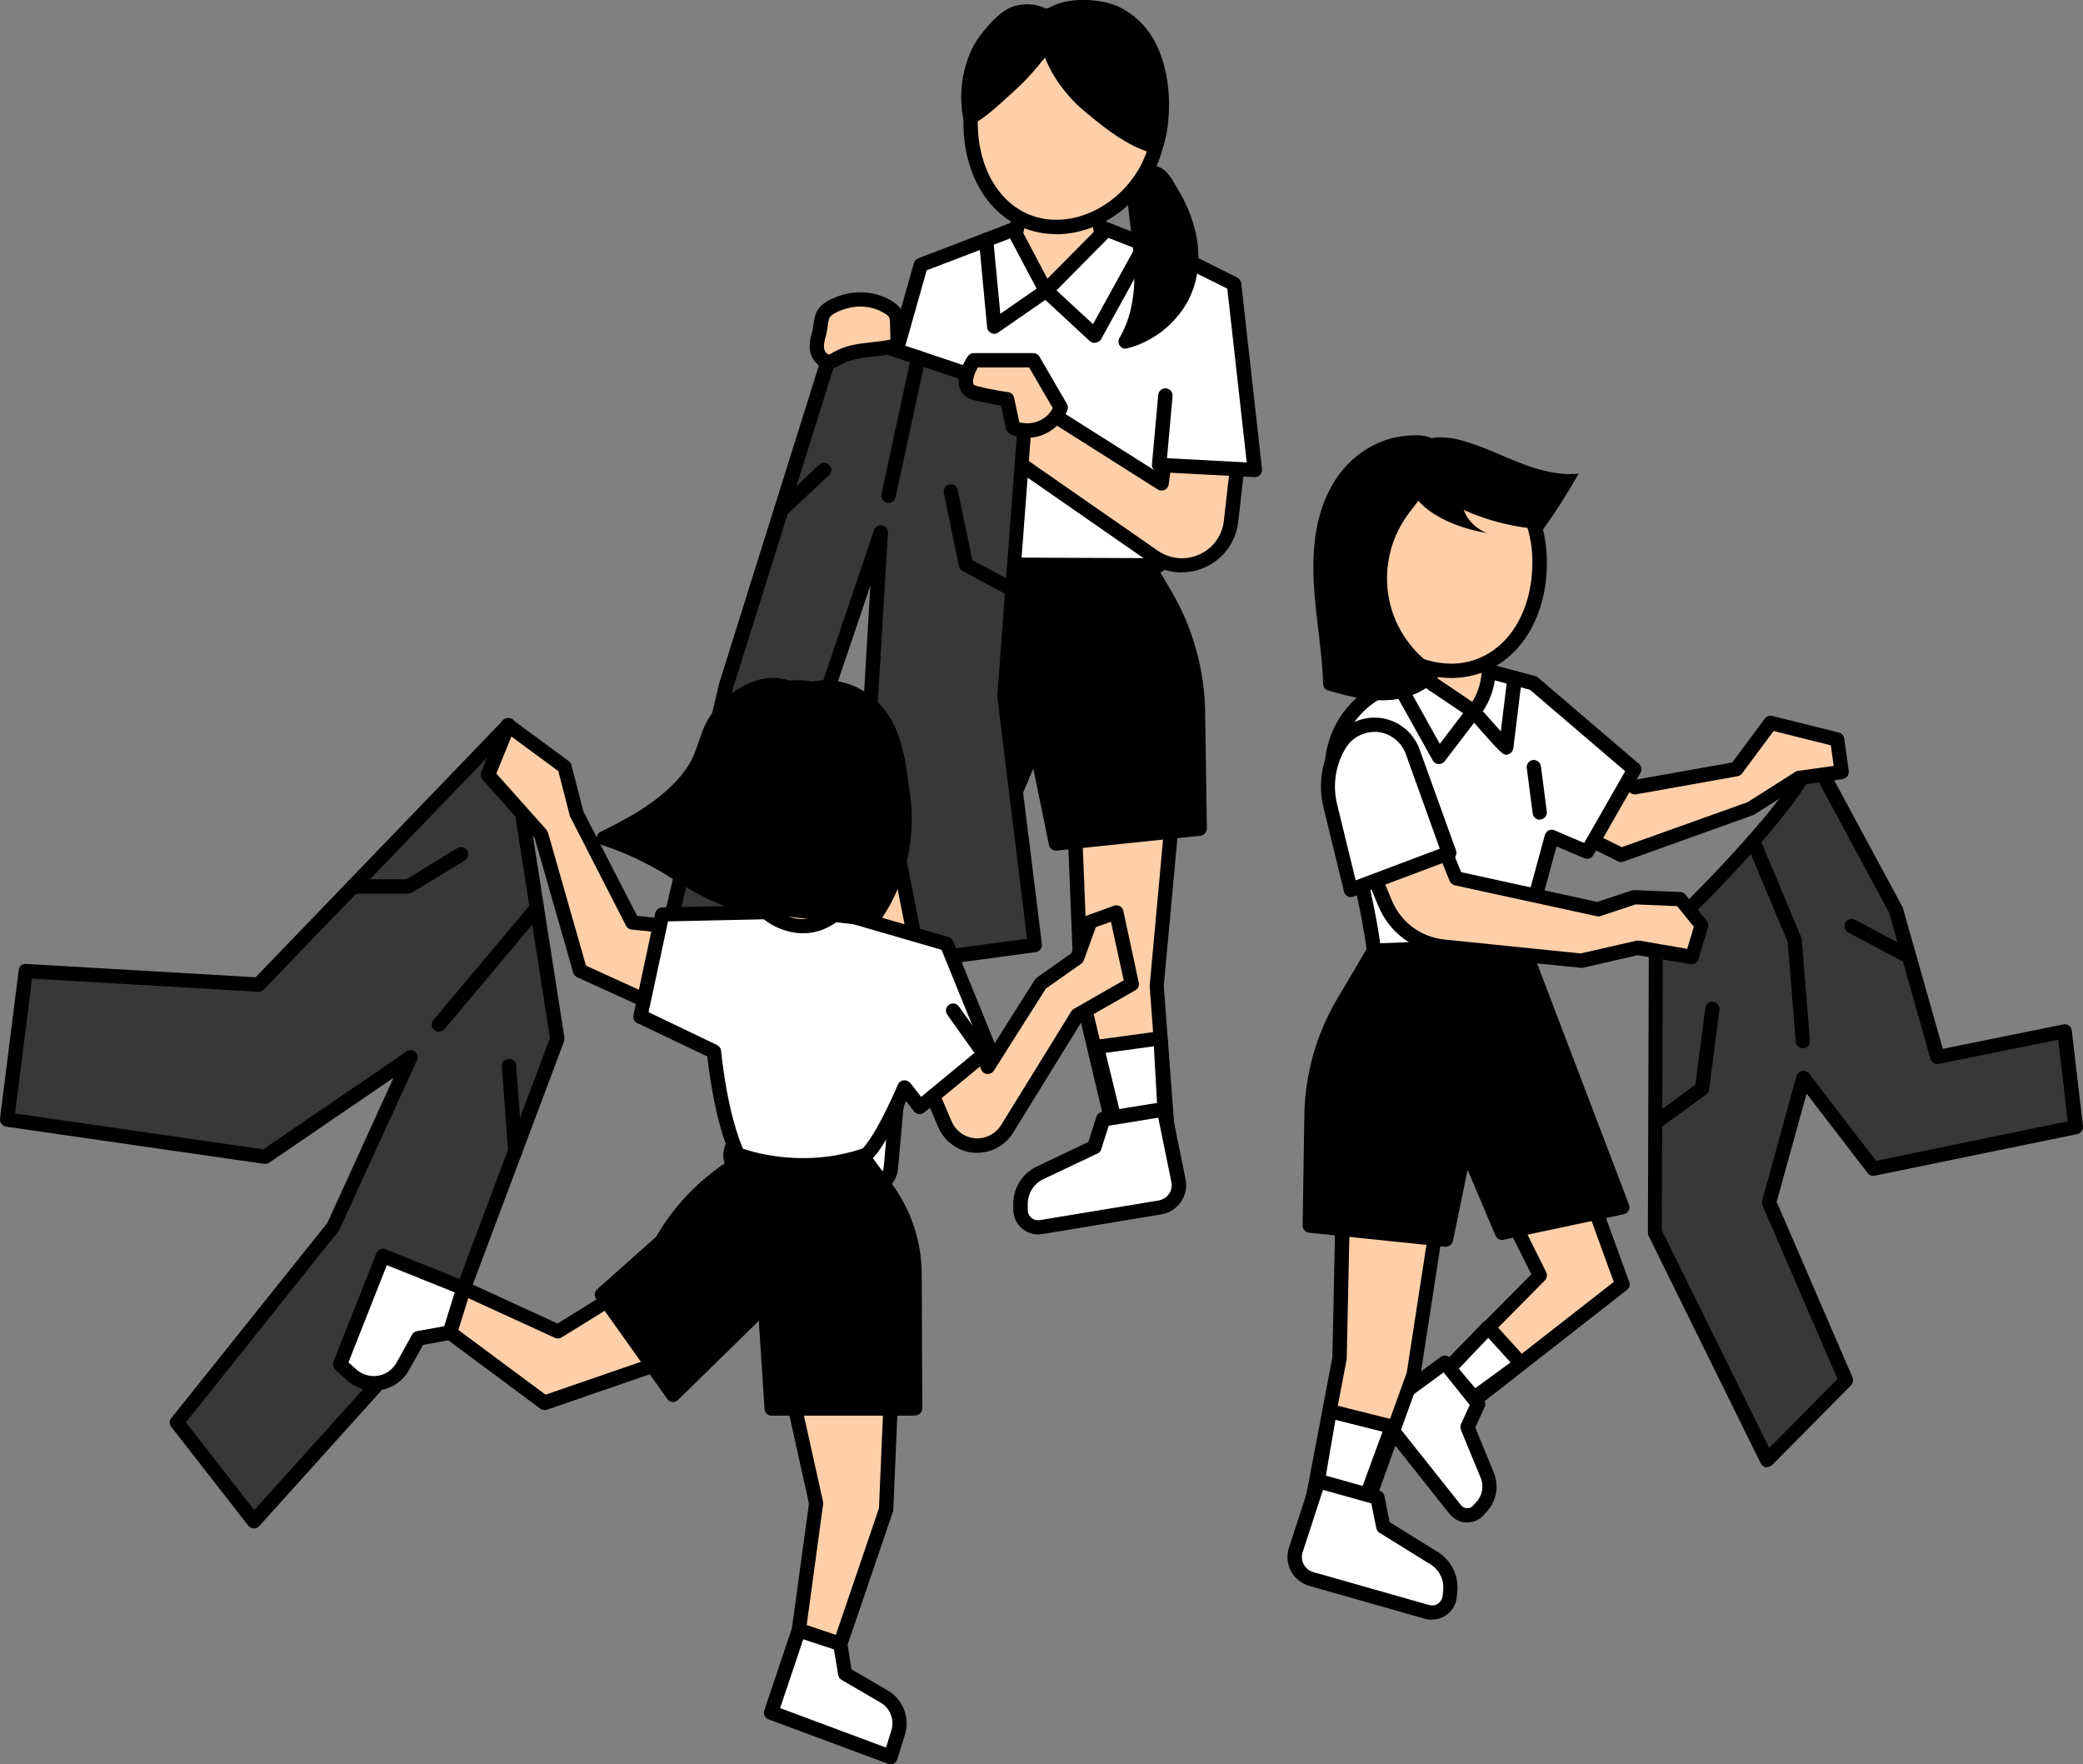 <?xml version="1.0" encoding="UTF-8"?>
<svg id="_圖層_2" data-name="圖層 2" xmlns="http://www.w3.org/2000/svg" viewBox="0 0 109.2 92.48">
  <rect x="0" y="0" width="109.2" height="92.48" fill="#808080" stroke="none"/>
  <defs>
    <style>
      .cls-1 {
        fill: #000;
      }

      .cls-1, .cls-2, .cls-3, .cls-4 {
        stroke-width: 0px;
      }

      .cls-2 {
        fill: #fecfa9;
      }

      .cls-3 {
        fill: #383838;
      }

      .cls-4 {
        fill: #fff;
      }
    </style>
  </defs>
  <g id="_圖層_5" data-name="圖層 5">
    <g>
      <g>
        <g>
          <polygon class="cls-2" points="56.34 43.27 56.69 52.06 58.53 59.81 61.22 59.44 60.64 51.65 61.53 42 56.34 43.27"/>
          <path class="cls-1" d="M58.53,60.18c-.17,0-.32-.12-.37-.29l-1.84-7.75-.36-8.87c0-.18.11-.34.29-.38l5.19-1.26c.12-.03.24,0,.33.08.09.08.14.2.13.32l-.89,9.65.58,7.73c.01.2-.13.37-.32.4l-2.69.36s-.03,0-.05,0ZM56.73,43.56l.34,8.49,1.75,7.34,2-.27-.55-7.44.84-9.19-4.38,1.07Z"/>
        </g>
        <g>
          <polygon class="cls-4" points="60.84 54.43 57.5 54.88 58.45 58.78 61.06 58.36 60.84 54.43"/>
          <path class="cls-1" d="M58.45,59.16c-.17,0-.32-.12-.36-.29l-.95-3.9c-.03-.1,0-.21.05-.3.06-.09.15-.15.26-.16l3.34-.45c.1-.01.21.02.29.08.08.07.13.16.13.27l.22,3.93c.01.19-.12.36-.31.39l-2.61.42s-.04,0-.06,0ZM57.96,55.19l.77,3.16,1.94-.31-.18-3.19-2.52.34Z"/>
        </g>
        <g>
          <path class="cls-4" d="M61.02,58.15l-3.18.51-.47,1.48-2.89,1.37c-.59.3-.96.9-.98,1.56v.33c-.02.58.49,1.02,1.06.93l6.23-1.03c.67-.11,1.11-.75.97-1.41l-.76-3.73Z"/>
          <path class="cls-1" d="M54.42,64.71c-.31,0-.61-.11-.85-.32-.29-.25-.46-.62-.45-1.01v-.33c.02-.8.48-1.52,1.19-1.88l2.75-1.31.42-1.32c.04-.13.16-.23.3-.26l3.18-.51c.21-.02.39.1.43.3l.76,3.73c.09.42,0,.85-.24,1.2s-.61.59-1.03.66l-6.23,1.03c-.07.01-.14.02-.21.02ZM58.13,58.99l-.4,1.26c-.03.1-.1.18-.2.22l-2.89,1.37c-.45.23-.75.71-.76,1.23v.33c-.01.16.06.32.18.43.12.11.28.15.45.13l6.23-1.03c.22-.04.41-.16.54-.34.13-.18.17-.41.13-.62l-.69-3.38-2.59.42ZM57.37,60.14h0,0Z"/>
        </g>
        <g>
          <polygon class="cls-2" points="46.83 41.8 44.65 50.32 44.19 58.27 46.87 58.69 48.55 51.06 52.16 42.07 46.83 41.8"/>
          <path class="cls-1" d="M46.87,59.07s-.04,0-.06,0l-2.68-.42c-.19-.03-.33-.2-.32-.39l.46-7.95,2.19-8.6c.04-.17.18-.3.38-.28l5.33.28c.12,0,.23.07.3.17.06.1.08.23.03.34l-3.62,8.99-1.66,7.57c-.04.17-.19.29-.37.29ZM44.58,57.95l1.99.31,1.6-7.29,3.44-8.56-4.5-.23-2.11,8.23-.43,7.54Z"/>
        </g>
        <g>
          <polygon class="cls-4" points="47.94 53.78 44.61 53.25 44.4 57.26 47.03 57.61 47.94 53.78"/>
          <path class="cls-1" d="M47.03,57.98s-.03,0-.05,0l-2.62-.35c-.19-.03-.34-.2-.33-.39l.21-4.01c0-.11.06-.21.14-.27.08-.07.19-.1.29-.08l3.33.53c.1.02.2.08.25.16.06.09.08.19.05.29l-.91,3.83c-.04.17-.19.29-.37.29ZM44.79,56.93l1.95.26.74-3.1-2.51-.4-.17,3.25Z"/>
        </g>
        <g>
          <path class="cls-4" d="M47.05,57.39l-3.19-.42-.88,1.28-3.16.49c-.65.12-1.18.59-1.38,1.21l-.1.31c-.18.55.19,1.13.76,1.2l6.27.8c.67.09,1.28-.4,1.34-1.07l.34-3.8Z"/>
          <path class="cls-1" d="M45.52,62.65c-.07,0-.13,0-.2-.01l-6.27-.8c-.38-.05-.72-.27-.93-.59-.21-.33-.26-.73-.14-1.09l.1-.31c.25-.76.88-1.32,1.67-1.47l3.01-.46.79-1.14c.08-.12.22-.18.36-.16l3.19.42c.2.03.34.21.32.41l-.34,3.8c-.04.43-.25.81-.58,1.08-.28.22-.62.34-.97.34ZM44.04,57.37l-.75,1.09c-.06.09-.15.14-.25.16l-3.16.49c-.5.09-.92.46-1.08.96l-.1.31c-.05.16-.03.32.06.46.09.14.23.23.39.25l6.27.8c.22.03.44-.03.61-.17.17-.14.28-.34.3-.56l.31-3.44-2.6-.34Z"/>
        </g>
        <g>
          <path class="cls-1" d="M59.34,28.23l1.71,2.89c1.12,1.89,1.72,4.03,1.75,6.23l.09,6.08-7.53.78-1.06-5.18-2.04,4.81-6.65-1.41,5.53-14.51,8.2.32Z"/>
          <path class="cls-1" d="M55.36,44.59c-.18,0-.33-.12-.37-.3l-.82-4-1.57,3.7c-.07.17-.24.25-.42.22l-6.65-1.41c-.11-.02-.2-.09-.25-.19-.05-.1-.06-.21-.02-.31l5.53-14.51c.06-.15.2-.24.37-.24l8.2.32c.13,0,.24.07.31.18l1.71,2.89c1.15,1.94,1.77,4.16,1.8,6.41l.09,6.08c0,.19-.14.36-.34.38l-7.53.78s-.03,0-.04,0ZM54.3,38.66s.02,0,.04,0c.16.02.3.14.33.3l.99,4.85,6.85-.71-.08-5.74c-.03-2.12-.62-4.21-1.7-6.04l-1.61-2.72-7.72-.3-5.28,13.85,5.92,1.26,1.92-4.52c.06-.14.2-.23.35-.23Z"/>
        </g>
        <g>
          <path class="cls-2" d="M53,13.41l.55-2.54,3.96-.09.29,2.04s-.47,2.66-1.98,2.7-2.8-.78-2.82-2.1Z"/>
          <path class="cls-1" d="M55.7,15.88c-.94,0-1.79-.31-2.36-.85-.46-.44-.71-1-.71-1.62,0-.03,0-.06,0-.08l.55-2.54c.04-.17.18-.29.36-.3l3.96-.09c.16-.02.35.13.38.32l.29,2.04s0,.08,0,.12c-.02.12-.55,2.96-2.34,3.01-.04,0-.09,0-.13,0ZM53.38,13.44c.02.41.18.76.48,1.05.45.43,1.16.66,1.95.64.96-.03,1.48-1.64,1.62-2.33l-.24-1.65-3.33.08-.48,2.21Z"/>
        </g>
        <g>
          <polygon class="cls-4" points="49.49 20.73 50.64 29.6 60.76 29.64 63.94 19.2 62.47 13.78 58.01 12.04 54.83 15.25 53.13 12.04 48.27 13.9 45.53 23.58 50.64 25.26 49.49 20.73"/>
          <path class="cls-1" d="M60.76,30.01h0l-10.12-.04c-.19,0-.35-.14-.37-.33l-.56-4.3-4.3-1.41c-.19-.06-.3-.26-.24-.46l2.74-9.68c.03-.11.12-.21.23-.25l4.85-1.86c.18-.07.38,0,.46.17l1.46,2.76,2.82-2.85c.11-.11.27-.14.4-.09l4.46,1.75c.11.04.19.14.23.25l1.47,5.42c.02.07.02.14,0,.21l-3.18,10.44c-.05.16-.19.27-.36.27ZM50.97,29.22l9.51.04,3.07-10.07-1.39-5.13-4.05-1.59-3.01,3.04c-.08.09-.2.13-.32.11-.12-.02-.22-.09-.28-.2l-1.55-2.92-4.37,1.67-2.59,9.16,3.61,1.19-.49-3.74c-.03-.2.11-.38.3-.42.19-.04.38.08.43.28l1.16,4.53c.03.13,0,.27-.11.37-.1.09-.24.12-.37.08h-.03s.47,3.61.47,3.61Z"/>
        </g>
        <g>
          <path class="cls-2" d="M61.37,21.73l-.47,3.62-6.4-4.05-4.06.91,10.04,6.97c.83.58,1.93.62,2.8.1h0c.69-.41,1.15-1.13,1.25-1.93l.63-5.48-3.79-.13Z"/>
          <path class="cls-1" d="M61.96,30.01c-.59,0-1.19-.18-1.69-.53l-10.04-6.97c-.12-.08-.18-.23-.15-.38.03-.15.14-.26.29-.29l4.06-.91c.1-.02.2,0,.28.05l5.9,3.73.4-3.04c.02-.19.19-.35.38-.33l3.79.13c.1,0,.2.05.27.13.07.08.1.18.09.29l-.63,5.48c-.1.91-.64,1.74-1.43,2.21-.47.28-.99.42-1.52.42ZM51.36,22.38l9.34,6.49c.71.49,1.65.53,2.4.08.59-.35.99-.97,1.06-1.65l.58-5.08-3.04-.11-.43,3.28c-.02.13-.1.24-.21.29-.12.05-.25.05-.36-.02l-6.26-3.96-3.08.69Z"/>
        </g>
        <g>
          <polyline class="cls-4" points="61.09 20.73 60.76 24.37 65.77 24.64 64.68 14.89 62.47 13.78 61.06 13.23"/>
          <path class="cls-1" d="M65.77,25.01s-.01,0-.02,0l-5.01-.26c-.1,0-.2-.05-.26-.13-.07-.08-.1-.18-.09-.28l.33-3.64c.02-.21.21-.37.41-.34.21.02.36.2.34.41l-.29,3.25,4.18.22-1.02-9.11-2.03-1.01-1.38-.54c-.19-.08-.29-.29-.21-.49.08-.19.29-.29.49-.21l1.41.55,2.24,1.12c.11.06.19.17.21.29l1.09,9.75c.01.11-.02.22-.1.3-.07.08-.17.12-.27.12Z"/>
        </g>
        <g>
          <polygon class="cls-3" points="54.25 49.54 48.18 50.35 45.61 37.3 46.17 27.91 43.11 36.95 41.15 50.91 34.85 49.54 38.07 35.92 43.91 17.33 53.84 20.65 52.64 36.46 54.25 49.54"/>
          <path class="cls-1" d="M41.15,51.28s-.05,0-.08,0l-6.3-1.37c-.1-.02-.18-.08-.24-.17-.05-.09-.07-.19-.05-.29l3.22-13.62,5.84-18.62c.03-.1.1-.18.19-.22.09-.05.19-.05.29-.02l9.93,3.33c.16.05.27.21.25.38l-1.19,15.8,1.61,13.01c.03.2-.12.39-.32.42l-6.07.82c-.19.02-.38-.11-.42-.3l-2.57-13.05s0-.06,0-.09l.39-6.6-2.16,6.39-1.94,13.89c-.01.1-.07.2-.16.26-.06.04-.14.07-.21.07ZM35.31,49.25l5.53,1.2,1.9-13.55,3.08-9.11c.06-.18.24-.29.43-.25.18.04.31.2.3.39l-.56,9.34,2.49,12.66,5.36-.72-1.56-12.71,1.17-15.58-9.29-3.11-5.72,18.23-3.12,13.22Z"/>
        </g>
        <path class="cls-1" d="M53,31.24c-.06,0-.12-.01-.18-.04l-2.36-1.27c-.1-.05-.17-.15-.19-.25l-.79-3.85c-.04-.2.09-.4.29-.44.21-.04.4.09.44.29l.76,3.68,2.21,1.19c.18.1.25.33.15.51-.07.13-.2.2-.33.2Z"/>
        <path class="cls-1" d="M40.95,27.12c-.1,0-.2-.04-.27-.12-.14-.15-.13-.39.02-.53l2.25-2.11c.15-.14.39-.13.53.02.14.15.13.39-.02.53l-2.25,2.11c-.07.07-.17.1-.26.1Z"/>
        <path class="cls-1" d="M46.58,26.36s-.05,0-.08,0c-.2-.04-.33-.24-.29-.45l1.56-7.24c.04-.2.25-.33.45-.29.2.04.33.24.29.45l-1.56,7.24c-.04.18-.19.3-.37.3Z"/>
        <g>
          <path class="cls-2" d="M55.61,21.36l-1.44-2.48h-3.12s-.99,1.46.08,1.72,1.66.32,1.66.32l.33,1.51.08.03c.97.36,2.04-.13,2.41-1.1h0Z"/>
          <path class="cls-1" d="M53.85,22.95c-.26,0-.52-.05-.78-.14-.12-.04-.29-.18-.32-.3l-.27-1.25c-.28-.04-.77-.13-1.44-.29-.45-.11-.64-.38-.71-.59-.26-.67.3-1.54.41-1.71.07-.1.19-.16.31-.16h3.12c.13,0,.26.07.32.18l1.44,2.48c.06.1.07.21.03.32-.34.9-1.2,1.46-2.11,1.46ZM53.44,22.14c.74.18,1.44-.14,1.75-.75l-1.24-2.13h-2.69c-.16.29-.3.68-.23.86,0,.02.03.08.19.12,1.02.25,1.6.31,1.61.31.16.02.3.13.33.29l.28,1.3Z"/>
        </g>
        <path class="cls-1" d="M57.38,17.98c-.09,0-.18-.04-.25-.1l-2.33-2.16-2.47,1.71c-.11.08-.25.09-.37.03s-.2-.17-.21-.3l-.43-4.55c-.02-.21.13-.39.34-.41.2-.02.39.13.41.34l.37,3.91,2.19-1.52c.14-.1.34-.09.47.03l2.2,2.03,2.41-4.37c.1-.18.33-.25.51-.15.18.1.25.33.15.51l-2.64,4.79c-.06.1-.15.17-.27.19-.02,0-.04,0-.06,0Z"/>
        <g>
          <path class="cls-1" d="M62.34,12.36c.24,1.12.15,2.27-.43,3.32-.61,1.09-1.68,1.91-2.89,2.22.63-1.06.84-2.32.83-3.55s-.21-2.45-.34-3.67c-.04-.38-.07-.79.1-1.13s.62-.6,1-.46c.36.13.59.62.78.93.44.72.79,1.52.96,2.34Z"/>
          <path class="cls-1" d="M59.01,18.28c-.12,0-.23-.05-.3-.15-.09-.12-.1-.29-.02-.42.52-.87.79-2,.78-3.35,0-.86-.11-1.75-.22-2.6-.04-.35-.08-.69-.12-1.04-.05-.44-.07-.9.13-1.33.23-.48.88-.86,1.46-.65.43.15.69.6.88.93l.09.15c.49.79.84,1.64,1.01,2.46h0c.27,1.3.11,2.54-.47,3.58-.66,1.17-1.83,2.07-3.13,2.4-.03,0-.06.01-.09.01ZM60.39,9.43c-.17,0-.37.14-.44.29-.12.25-.1.58-.06.93.04.34.08.68.12,1.02.11.88.22,1.78.22,2.69,0,1.09-.15,2.05-.47,2.87.76-.38,1.41-.99,1.83-1.73.5-.9.63-1.93.39-3.06h0c-.16-.73-.47-1.5-.91-2.22l-.1-.17c-.13-.22-.32-.54-.49-.61-.03,0-.06-.01-.09-.01Z"/>
        </g>
        <g>
          <path class="cls-2" d="M50.88,6.16c-.09,3.09,1.62,5.65,4.35,5.74s5.43-2.35,5.53-5.44-2.04-5.67-4.77-5.75-5.01,2.36-5.11,5.45Z"/>
          <path class="cls-1" d="M55.36,12.27s-.1,0-.14,0c-2.84-.08-4.82-2.66-4.71-6.12.05-1.59.64-3.07,1.67-4.16,1.04-1.11,2.4-1.7,3.83-1.65,2.93.09,5.23,2.84,5.13,6.14-.05,1.57-.72,3.05-1.89,4.17-1.09,1.04-2.5,1.63-3.88,1.63ZM55.85,1.08c-1.17,0-2.28.5-3.13,1.42-.9.96-1.42,2.27-1.46,3.67-.09,3.03,1.59,5.28,3.99,5.35,1.21.04,2.49-.48,3.48-1.43,1.03-.98,1.62-2.28,1.66-3.65.09-2.88-1.89-5.29-4.41-5.36-.04,0-.08,0-.12,0ZM50.88,6.16h0,0Z"/>
        </g>
        <g>
          <path class="cls-1" d="M53.04,4.39c.7-.64,1.29-1.39,1.87-2.15.36,1.34,1.21,2.51,2.29,3.39s2.05,1.67,3.38,2.07c.4-.7,1.04-5.5-2.07-6.99-.93-.45-2.82-.51-3.59.24-.49-.38-1.17-.43-1.74-.22-.58.21-1.48,1.27-1.77,1.81-.98,1.84-.52,3.61-.52,3.61.57-.26,1.7-1.35,2.16-1.77Z"/>
          <path class="cls-1" d="M60.57,8.07s-.07,0-.11-.02c-1.41-.42-2.43-1.25-3.5-2.13-.99-.81-1.75-1.82-2.18-2.9-.48.6-.95,1.15-1.49,1.64l-.23.21c-.75.69-1.53,1.39-2.03,1.62-.1.05-.22.05-.32,0-.1-.05-.17-.14-.2-.25-.02-.08-.48-1.94.55-3.88.29-.54,1.24-1.72,1.97-1.99.63-.23,1.31-.19,1.85.11,1.01-.69,2.87-.56,3.78-.12,1.11.54,1.89,1.49,2.3,2.84.61,1.96.23,4.17-.07,4.68-.07.12-.19.19-.32.19ZM54.91,1.87s.05,0,.07,0c.14.03.25.13.29.27.32,1.18,1.08,2.32,2.16,3.2.93.76,1.81,1.48,2.91,1.88.18-.67.37-2.28-.1-3.8-.35-1.14-.99-1.94-1.91-2.38-.87-.42-2.57-.41-3.17.18-.13.13-.34.14-.49.03-.36-.28-.89-.34-1.38-.16-.46.17-1.3,1.14-1.57,1.64-.58,1.1-.61,2.18-.56,2.81.46-.35,1.03-.88,1.39-1.21l.23-.21h0c.66-.6,1.22-1.3,1.83-2.1.07-.09.18-.15.3-.15Z"/>
        </g>
        <g>
          <path class="cls-2" d="M46.62,16.14c.13.08.25.18.32.31.09.16.1.35.1.54,0,.32.02.63.02.95,0,.05,0,.11-.03.14-.03.03-.07.05-.12.06-.99.26-2.09.13-2.98.62-.13.07-.26.16-.41.18-.3.04-.58-.21-.67-.51s-.02-.61.07-.9c.1-.34.08-.84.27-1.12.21-.31.74-.51,1.08-.6.78-.22,1.65-.12,2.33.33Z"/>
          <path class="cls-1" d="M43.46,19.33c-.46,0-.84-.38-.96-.79-.11-.39-.03-.78.07-1.11.03-.11.05-.24.07-.37.04-.28.08-.61.26-.86.27-.39.85-.62,1.29-.75.9-.26,1.89-.12,2.64.38.14.09.32.23.44.44.14.25.14.51.15.71l.02.95c0,.08,0,.25-.12.39-.11.13-.26.17-.31.18-.4.1-.81.15-1.21.19-.61.07-1.19.13-1.67.4-.19.11-.35.2-.54.23-.04,0-.08,0-.12,0ZM45.1,16.07c-.24,0-.47.03-.71.1-.43.12-.77.3-.88.45-.07.11-.11.34-.13.54-.02.17-.05.33-.09.48-.07.23-.13.49-.07.69.04.13.14.25.25.24.05,0,.13-.05.21-.1.69-.39,1.37-.46,2.03-.53.34-.04.66-.07.97-.14l-.02-.81c0-.13,0-.28-.05-.36-.04-.07-.13-.14-.2-.18h0c-.38-.25-.84-.38-1.31-.38Z"/>
        </g>
      </g>
      <g>
        <g>
          <polygon class="cls-3" points="13.31 79.75 9.27 74.57 17.45 64.34 21.53 55.43 13.89 60.64 .37 58.69 1.35 50.91 13.55 51.61 26.65 38.01 29.22 54.46 24.31 67.54 13.31 79.75"/>
          <path class="cls-1" d="M13.31,80.12h-.01c-.11,0-.21-.06-.28-.14l-4.04-5.18c-.11-.14-.11-.33,0-.46l8.18-10.23,3.47-7.61-6.52,4.45c-.08.05-.17.08-.27.06l-13.52-1.95c-.2-.03-.34-.21-.32-.42l.98-7.78c.02-.2.18-.36.39-.33l12.03.7,12.98-13.48c.1-.1.25-.14.38-.1.14.04.24.16.26.3l2.57,16.45c.01.06,0,.13-.02.19l-4.91,13.08s-.04.08-.07.12l-11,12.21c-.07.08-.17.12-.28.12ZM9.75,74.57l3.58,4.59,10.65-11.82,4.85-12.92-2.43-15.6-12.58,13.06c-.08.08-.19.13-.29.11l-11.85-.69-.89,7.07,13.01,1.88,7.51-5.13c.14-.1.33-.09.45.02.13.11.17.29.1.44l-4.08,8.91-8.04,10.08Z"/>
        </g>
        <path class="cls-1" d="M21.42,46.85h-2.92c-.21,0-.38-.17-.38-.38s.17-.38.38-.38h2.81l2.66-1.63c.18-.11.41-.05.52.12.11.18.05.41-.12.52l-2.75,1.68c-.06.04-.13.05-.2.05Z"/>
        <path class="cls-1" d="M27.01,60.72c-.2,0-.36-.15-.37-.35l-.33-4.46c-.02-.21.14-.39.35-.4.21-.02.39.14.4.35l.33,4.46c.02.21-.14.39-.35.4,0,0-.02,0-.03,0Z"/>
        <path class="cls-1" d="M23.01,54.09c-.09,0-.17-.03-.24-.09-.16-.13-.18-.37-.05-.53l5.14-6.12c.13-.16.37-.18.53-.05.16.13.18.37.05.53l-5.14,6.12c-.07.09-.18.13-.29.13Z"/>
        <g>
          <g>
            <g>
              <rect class="cls-2" x="40.18" y="45.93" width="3.73" height="4.38"/>
              <path class="cls-1" d="M43.91,50.68h-3.73c-.21,0-.38-.17-.38-.38v-4.38c0-.21.17-.38.38-.38h3.73c.21,0,.38.17.38.38v4.38c0,.21-.17.38-.38.38ZM40.56,49.93h2.98v-3.63h-2.98v3.63Z"/>
            </g>
            <g>
              <path class="cls-2" d="M46.94,41.66c.1,3.2-1.68,5.85-4.5,5.93-2.82.08-5.62-2.43-5.72-5.63-.1-3.2,2.11-5.86,4.94-5.95s5.19,2.44,5.28,5.64Z"/>
              <path class="cls-1" d="M42.29,47.98c-3.09,0-5.85-2.76-5.95-5.99-.05-1.64.47-3.2,1.46-4.39,1-1.21,2.37-1.9,3.84-1.94,3.03-.07,5.57,2.6,5.67,6h0c.11,3.58-1.94,6.23-4.87,6.32-.05,0-.1,0-.15,0ZM41.79,36.4s-.08,0-.13,0c-1.26.04-2.42.63-3.29,1.67-.87,1.05-1.33,2.43-1.29,3.89.09,2.89,2.6,5.39,5.33,5.26,2.49-.08,4.23-2.41,4.14-5.55h0c-.09-2.94-2.22-5.28-4.77-5.28Z"/>
            </g>
            <g>
              <path class="cls-4" d="M23.59,69.86l-1.65.3-.81,1.46c-.55.98-1.87,1.2-2.7.44l-.59-.53,2.25-5.68,4.23,1.7-.72,2.32Z"/>
              <path class="cls-1" d="M19.59,72.89c-.52,0-1.03-.19-1.42-.55l-.59-.54c-.12-.1-.15-.27-.1-.42l2.25-5.68c.04-.09.11-.17.2-.21.09-.04.2-.04.29,0l4.23,1.7c.18.07.28.27.22.46l-.72,2.32c-.04.13-.15.23-.29.26l-1.48.27-.73,1.31c-.32.57-.87.96-1.51,1.06-.12.02-.23.03-.35.03ZM18.27,71.42l.4.36c.31.28.73.4,1.14.34.42-.07.77-.32.98-.69l.81-1.46c.05-.1.15-.17.26-.19l1.43-.26.55-1.77-3.56-1.43-2.01,5.09ZM23.59,69.86h0,0Z"/>
            </g>
            <g>
              <polygon class="cls-2" points="32.18 67.99 29.24 69.8 24.31 67.54 23.59 69.86 28.54 73.54 34.85 71.36 32.18 67.99"/>
              <path class="cls-1" d="M28.54,73.91c-.08,0-.16-.03-.22-.07l-4.95-3.68c-.13-.09-.18-.26-.13-.41l.72-2.32c.03-.1.11-.19.21-.23.1-.04.21-.04.31,0l4.75,2.18,2.76-1.71c.16-.1.37-.06.49.09l2.68,3.37c.08.1.1.22.07.34-.03.12-.12.21-.24.25l-6.32,2.18s-.08.02-.12.02ZM24.02,69.71l4.58,3.4,5.63-1.94-2.14-2.7-2.65,1.64c-.11.07-.24.07-.35.02l-4.54-2.08-.52,1.66Z"/>
            </g>
            <g>
              <path class="cls-4" d="M44.06,86.17l.25,1.57,2.04,1.19c.66.38.96,1.17.74,1.9l-.4,1.28-6.27-2.33,1.45-4.32,2.18.72Z"/>
              <path class="cls-1" d="M46.69,92.48s-.09,0-.13-.02l-6.27-2.33c-.19-.07-.29-.28-.22-.47l1.45-4.32c.07-.2.28-.31.47-.24l2.18.72c.13.04.23.16.25.3l.22,1.39,1.89,1.1c.81.47,1.19,1.43.91,2.33l-.4,1.28c-.03.1-.1.18-.19.23-.05.03-.11.04-.17.04ZM40.9,89.54l5.55,2.07.28-.9c.17-.56-.06-1.17-.57-1.46l-2.04-1.19c-.1-.06-.16-.15-.18-.26l-.22-1.34-1.61-.53-1.22,3.63Z"/>
            </g>
            <g>
              <polygon class="cls-2" points="46.69 73.52 46.45 79.12 44.06 86.17 41.88 85.44 42.79 78.81 41.57 73.33 46.69 73.52"/>
              <path class="cls-1" d="M44.06,86.54s-.08,0-.12-.02l-2.18-.72c-.17-.06-.28-.23-.25-.41l.9-6.57-1.2-5.41c-.03-.11,0-.23.08-.32.07-.09.19-.14.3-.13l5.12.18c.1,0,.19.05.26.12s.1.17.1.27l-.24,5.61s0,.07-.02.11l-2.4,7.04c-.05.16-.2.25-.35.25ZM42.29,85.19l1.53.51,2.26-6.64.22-5.18-4.26-.15,1.11,5s.01.09,0,.13l-.86,6.33Z"/>
            </g>
            <g>
              <path class="cls-1" d="M45.22,60.64c-3.1.94-5.94,0-5.94,0h0c-1.95,1.03-3.54,2.57-4.59,4.43l-3.14,2.79,3.73,5.26,4.82-4.71.35,5.44h7.52l-.03-7.07c0-1.63-.55-3.23-1.54-4.56l-1.17-1.57Z"/>
              <path class="cls-1" d="M47.97,74.21h-7.52c-.2,0-.36-.15-.37-.35l-.3-4.62-4.23,4.14c-.08.08-.18.12-.3.11-.11,0-.21-.07-.27-.16l-3.73-5.25c-.11-.16-.09-.37.06-.5l3.09-2.75c1.09-1.9,2.72-3.46,4.71-4.52.09-.05.2-.06.29-.03.03,0,2.78.89,5.72,0,.15-.05.31,0,.41.13l1.17,1.57c1.05,1.41,1.61,3.06,1.62,4.78l.03,7.06c0,.1-.04.2-.11.27s-.17.11-.27.11ZM40.8,73.46h6.79l-.03-6.69c0-1.56-.51-3.06-1.47-4.34l-1.02-1.37c-2.69.74-5.12.15-5.76-.03-1.83,1-3.31,2.45-4.31,4.21-.02.04-.05.07-.08.1l-2.89,2.56,3.28,4.62,4.5-4.41c.11-.1.26-.13.4-.08.14.05.23.18.24.33l.33,5.09Z"/>
            </g>
            <g>
              <polyline class="cls-2" points="38.35 48.87 33.17 48.34 30.23 42.61 29.61 40.19 26.65 38.01 25.6 40.61 28.39 43.74 30.43 50.88 39.32 54.93"/>
              <path class="cls-1" d="M39.32,55.31c-.05,0-.1-.01-.16-.03l-8.9-4.05c-.1-.05-.17-.13-.21-.24l-2.02-7.06-2.73-3.06c-.1-.11-.12-.26-.07-.39l1.05-2.6c.04-.11.13-.19.25-.22.11-.03.23,0,.33.06l2.96,2.18c.07.05.12.12.14.21l.62,2.42,2.82,5.48,4.98.51c.21.02.36.21.33.41-.02.21-.21.34-.41.33l-5.18-.53c-.13-.01-.24-.09-.3-.2l-2.94-5.74-.61-2.37-2.46-1.81-.79,1.94,2.63,2.95s.06.09.08.15l1.99,6.97,8.74,3.98c.19.09.27.31.19.5-.06.14-.2.22-.34.22Z"/>
            </g>
            <g>
              <path class="cls-2" d="M47.97,49.52l1.8.79,2.04,5.62,2.77-4.37,1.91-1.34.69-1.9,1.36-.49.81,3.76-2.86,1.64-3.68,5.96c-.39.63-1.11.96-1.83.85h0c-.63-.09-1.17-.51-1.42-1.1l-1.57-3.67v-5.75Z"/>
              <path class="cls-1" d="M51.23,60.43c-.11,0-.22,0-.33-.02-.75-.11-1.41-.62-1.71-1.32l-1.57-3.67s-.03-.1-.03-.15v-5.75c0-.13.06-.24.16-.31.11-.07.24-.08.36-.03l1.8.79c.09.04.17.12.2.21l1.78,4.91,2.36-3.73s.06-.08.1-.11l1.81-1.27.65-1.79c.04-.1.12-.19.23-.22l1.36-.49c.1-.04.21-.03.31.02.09.05.16.14.18.25l.81,3.76c.04.16-.04.32-.18.4l-2.78,1.59-3.63,5.88c-.41.66-1.12,1.05-1.88,1.05ZM48.35,55.19l1.54,3.6c.2.46.63.8,1.13.87.57.08,1.15-.18,1.46-.68l3.68-5.96c.03-.05.08-.1.13-.13l2.62-1.5-.67-3.07-.79.28-.63,1.74c-.03.07-.07.13-.14.18l-1.85,1.3-2.73,4.31c-.08.12-.23.18-.36.17-.14-.02-.26-.11-.31-.25l-1.99-5.47-1.12-.49v5.1Z"/>
            </g>
            <g>
              <path class="cls-4" d="M33.58,53.29l1.15-5.34,5.45-.12s1.86,1.66,3.73,0l5.73,1.66,2.25,5.53-3.66,3.02-.81-1.04s-1.1,2.64-1.98,3.52c-3.62,1.28-6.75,0-6.75,0,0,0-.84-1.54-1.26-5.39l-3.86-1.84Z"/>
              <path class="cls-1" d="M42.08,61.47c-2.02,0-3.44-.57-3.53-.6-.08-.03-.15-.09-.19-.17-.04-.06-.85-1.59-1.28-5.32l-3.67-1.75c-.16-.07-.24-.25-.2-.42l1.14-5.34c.04-.17.18-.29.36-.3l5.45-.12c.1,0,.19.03.26.09.07.06,1.64,1.41,3.23,0,.1-.08.23-.11.35-.08l5.73,1.66c.11.03.2.11.24.22l2.25,5.53c.06.15.02.33-.11.43l-3.66,3.02c-.08.06-.18.09-.28.08-.1-.01-.19-.06-.25-.14l-.42-.54c-.39.85-1.14,2.39-1.8,3.06-.04.04-.09.07-.14.09-1.26.45-2.46.59-3.49.59ZM38.96,60.22c.61.21,3.28,1,6.27-.02.81-.88,1.83-3.32,1.84-3.34.05-.12.16-.21.3-.23.13-.01.26.04.35.14l.57.73,3.15-2.6-2.08-5.11-5.37-1.56c-1.54,1.23-3.18.57-3.95-.04l-5.02.11-1.02,4.76,3.59,1.72c.12.06.2.17.21.3.34,3.13.96,4.71,1.15,5.13Z"/>
            </g>
            <g>
              <path class="cls-1" d="M37.83,37.37c-.65.75-.74,1.46-1.09,2.31-.38.92-1.16,1.74-1.92,2.35-.95.78-2.05,1.36-3.16,1.9,1.22.4,2.4.95,3.5,1.63,1.52.94,2.68,1.7,4.48,1.91,1.95.23,3.9.45,5.84.68.09.01.19.02.27-.02.07-.03.11-.1.15-.16,1.25-1.81,1.75-4.09,1.45-6.26-.27-1.9-.41-3.93-2.17-5.11-.96-.64-2.29-.79-3.28-.19-.56-.53-1.44-.61-2.17-.37s-1.38.72-1.9,1.32Z"/>
              <path class="cls-1" d="M45.6,48.54c-.06,0-.12,0-.17-.01l-5.84-.68c-1.79-.21-2.96-.93-4.43-1.84l-.2-.13c-1.07-.66-2.22-1.2-3.42-1.59-.14-.05-.25-.18-.26-.33-.01-.15.07-.3.21-.36,1.05-.51,2.15-1.09,3.09-1.85.91-.74,1.52-1.48,1.81-2.21.09-.23.17-.45.24-.66.2-.59.39-1.16.91-1.76h0c.59-.69,1.29-1.17,2.06-1.43.83-.28,1.71-.17,2.33.27,1.04-.5,2.39-.37,3.44.33,1.77,1.18,2.03,3.08,2.28,4.92l.06.44c.32,2.29-.23,4.67-1.51,6.53-.05.08-.14.2-.29.28-.11.06-.22.07-.31.07ZM32.61,43.88c.95.37,1.87.83,2.74,1.37l.2.13c1.39.86,2.49,1.54,4.12,1.73l5.84.68c1.24-1.72,1.75-3.91,1.45-6.01l-.06-.45c-.24-1.75-.46-3.41-1.95-4.4-.9-.6-2.06-.68-2.88-.18-.14.09-.33.07-.45-.05-.42-.39-1.13-.5-1.79-.28-.64.22-1.23.62-1.73,1.21h0c-.42.49-.58.96-.77,1.51-.08.22-.16.46-.25.7-.34.84-1.03,1.68-2.03,2.5-.76.62-1.6,1.11-2.44,1.55ZM37.83,37.37h0,0Z"/>
            </g>
          </g>
          <path class="cls-1" d="M51.38,55.33c-.12,0-.23-.05-.31-.16l-1.41-1.98c-.12-.17-.08-.4.09-.52.17-.12.4-.08.52.09l1.41,1.98c.12.17.08.4-.09.52-.07.05-.14.07-.22.07Z"/>
        </g>
      </g>
      <g>
        <g>
          <path class="cls-3" d="M92.65,76.55l4.13-4.17-4.03-9.33,1.8-6.53,3.65,4.75,10.62-2.18-.59-5.02-6.66,1.35-2.17-7.67-4.35-8.07c-1.22,3.09-8.25,9.66-8.25,9.66l-.05,15.28,5.88,11.93Z"/>
          <path class="cls-1" d="M92.65,76.92s-.04,0-.06,0c-.12-.02-.22-.1-.28-.2l-5.88-11.93c-.03-.05-.04-.11-.04-.17l.05-15.28c0-.1.04-.2.12-.27.07-.06,6.99-6.55,8.16-9.53.05-.14.18-.23.33-.24.17-.03.28.07.35.2l4.35,8.07,2.1,7.41,6.32-1.28c.1-.02.21,0,.29.06s.14.16.15.26l.59,5.02c.02.19-.11.37-.3.41l-10.62,2.18c-.13.03-.29-.02-.37-.14l-3.2-4.16-1.57,5.67,3.98,9.21c.06.14.03.3-.08.41l-4.13,4.17c-.07.07-.17.11-.27.11ZM87.14,64.53l5.61,11.38,3.58-3.62-3.93-9.1c-.03-.08-.04-.17-.02-.25l1.8-6.53c.04-.14.15-.24.29-.27.15-.03.28.03.37.14l3.51,4.57,10.05-2.07-.5-4.28-6.26,1.27c-.19.04-.38-.08-.44-.27l-2.17-7.67-3.96-7.35c-1.69,3.08-7,8.16-7.9,9l-.05,15.03Z"/>
        </g>
        <path class="cls-1" d="M86.79,59.22c-.12,0-.23-.05-.3-.15-.12-.17-.09-.4.08-.52l2.31-1.69.52-4.02c.03-.21.2-.36.42-.32.21.03.35.21.32.42l-.54,4.18c-.01.1-.07.19-.15.25l-2.44,1.78c-.07.05-.14.07-.22.07Z"/>
        <path class="cls-1" d="M99.85,50.4c-.06,0-.12-.01-.18-.04l-2.78-1.48c-.18-.1-.25-.32-.16-.51.1-.18.33-.25.51-.16l2.78,1.48c.18.1.25.32.16.51-.07.13-.2.2-.33.2Z"/>
        <path class="cls-1" d="M94.51,54.95c-.19,0-.36-.15-.37-.34l-.42-5.23-2.15-5.13c-.08-.19,0-.41.2-.49.19-.08.41,0,.49.2l2.17,5.18s.03.08.03.12l.42,5.29c.02.21-.14.39-.34.4-.01,0-.02,0-.03,0Z"/>
        <g>
          <polygon class="cls-2" points="83.31 62.57 85.04 67.33 77.12 73.52 75.44 72.19 80.72 66.87 79.14 63.71 83.31 62.57"/>
          <path class="cls-1" d="M77.12,73.9c-.08,0-.16-.03-.23-.08l-1.67-1.33c-.08-.07-.14-.17-.14-.27,0-.11.03-.21.11-.29l5.09-5.13-1.46-2.92c-.05-.1-.05-.22,0-.32.05-.1.14-.18.24-.21l4.17-1.14c.19-.06.38.05.45.23l1.73,4.76c.06.15,0,.32-.12.42l-7.92,6.19c-.07.05-.15.08-.23.08ZM76,72.16l1.12.88,7.48-5.84-1.52-4.18-3.39.92,1.37,2.75c.07.14.04.32-.07.43l-4.98,5.03Z"/>
        </g>
        <g>
          <polygon class="cls-4" points="78.02 69.57 79.74 71.47 77.27 73.27 75.96 71.74 78.02 69.57"/>
          <path class="cls-1" d="M77.27,73.65c-.11,0-.21-.04-.29-.13l-1.31-1.53c-.12-.15-.12-.36.01-.5l2.06-2.17c.07-.08.21-.1.28-.12.1,0,.2.05.27.12l1.72,1.9c.07.08.11.18.09.29-.01.11-.07.2-.15.26l-2.47,1.8c-.07.05-.14.07-.22.07ZM76.47,71.76l.87,1.01,1.85-1.35-1.17-1.29-1.55,1.63Z"/>
        </g>
        <g>
          <path class="cls-4" d="M75.74,71.42l1.74,2.17-.55,1.22,1.05,2.56c.2.53.09,1.14-.28,1.57l-.18.21c-.33.38-.92.37-1.23-.03l-3.4-4.28c-.36-.46-.27-1.12.2-1.47l2.66-1.95Z"/>
          <path class="cls-1" d="M76.92,79.81h-.02c-.35,0-.68-.17-.9-.44l-3.4-4.28c-.24-.3-.34-.68-.29-1.06.05-.38.25-.72.56-.95l2.66-1.95c.16-.12.39-.09.51.07l1.74,2.17c.09.11.11.26.05.39l-.49,1.07.99,2.41c.25.67.12,1.42-.34,1.95l-.19.21c-.22.26-.54.41-.89.41ZM75.68,71.94l-2.37,1.74c-.14.11-.24.26-.26.44-.02.18.02.35.14.5l3.4,4.28c.08.1.2.16.32.16.14.01.25-.05.33-.15l.19-.21c.28-.33.36-.78.21-1.19l-1.05-2.55c-.04-.1-.04-.2,0-.3l.46-1.01-1.37-1.71Z"/>
        </g>
        <g>
          <polygon class="cls-2" points="75.44 63.38 74.1 72.07 71.39 79.56 68.77 78.9 70.22 71.22 70.43 61.54 75.44 63.38"/>
          <path class="cls-1" d="M71.39,79.94s-.06,0-.09-.01l-2.63-.67c-.19-.05-.31-.24-.28-.43l1.46-7.68.2-9.62c0-.12.06-.23.16-.3.1-.07.23-.08.34-.04l5.01,1.84c.17.06.27.23.24.41l-1.34,8.7-2.72,7.56c-.05.15-.2.25-.35.25ZM69.2,78.62l1.96.5,2.59-7.17,1.28-8.32-4.23-1.55-.2,9.16-1.4,7.39Z"/>
        </g>
        <g>
          <path class="cls-2" d="M78.05,36.46l.66.05c1,.08,1.95.47,2.71,1.12l4.29,3.64,5.33-.95,1.79-2.42,3.49.87.24,1.7-2.24.31-2.58,1.63-6.75,2.41-6.52-3.24-.42-5.12Z"/>
          <path class="cls-1" d="M84.99,45.19c-.06,0-.11-.01-.17-.04l-6.52-3.24c-.12-.06-.2-.17-.21-.3l-.42-5.12c0-.11.03-.22.11-.3s.19-.12.3-.11l.66.05c1.08.09,2.1.51,2.92,1.21l4.15,3.52,5-.89,1.71-2.3c.09-.12.25-.17.39-.14l3.49.87c.15.04.26.16.28.31l.24,1.7c.01.1-.01.2-.07.28-.06.08-.15.13-.25.15l-2.16.3-2.51,1.58-6.83,2.45s-.08.02-.13.02ZM78.83,41.34l6.19,3.07,6.6-2.36,2.5-1.59s.1-.05.15-.05l1.86-.26-.15-1.08-3-.75-1.65,2.22c-.06.08-.14.13-.23.15l-5.33.95c-.11.02-.22-.01-.31-.08l-4.29-3.64c-.71-.6-1.57-.96-2.5-1.03l-.22-.02.37,4.47Z"/>
        </g>
        <g>
          <path class="cls-4" d="M75.16,34.42l-2.95,1.85c-1.8,1.01-2.74,3.07-2.3,5.09,0,0,1.52,4.07,2.12,8.48,1.53,1.64,5.6,1.84,7.77-.3l1.54-5.67,1.86.79,2.47-4.32-5.29-4.52-5.21-1.39Z"/>
          <path class="cls-1" d="M75.62,51.48s-.1,0-.15,0c-1.54-.03-2.93-.55-3.71-1.39-.05-.06-.09-.13-.1-.21-.58-4.31-2.08-8.36-2.09-8.4-.49-2.25.51-4.46,2.47-5.55l2.93-1.84c.09-.06.19-.07.3-.04l5.21,1.39c.05.01.1.04.15.08l5.29,4.52c.14.12.17.31.08.47l-2.47,4.32c-.09.16-.3.23-.47.16l-1.46-.62-1.43,5.26c-.02.06-.05.12-.1.17-1.08,1.07-2.69,1.68-4.44,1.68ZM72.39,49.67c.66.64,1.81,1.04,3.1,1.07,1.6.04,3.01-.48,3.98-1.39l1.52-5.58c.03-.1.1-.19.2-.24.1-.05.21-.05.31,0l1.55.66,2.15-3.76-4.99-4.27-4.97-1.33-2.81,1.76c-1.69.94-2.54,2.83-2.14,4.7h0s1.5,4.03,2.1,8.38Z"/>
        </g>
        <g>
          <path class="cls-2" d="M78.05,35.12l-.09-1.6-4.1-.1v1.6s3.41,2.29,3.41,2.29c0,0,.76-.81.79-2.19Z"/>
          <path class="cls-1" d="M77.26,37.68c-.07,0-.15-.02-.21-.06l-3.4-2.29c-.1-.07-.17-.19-.17-.31v-1.6c0-.1.03-.2.1-.27s.16-.12.27-.11l4.1.1c.2,0,.35.16.37.35l.09,1.6s0,.02,0,.03c-.02,1.5-.85,2.4-.89,2.44-.07.08-.17.12-.27.12ZM74.24,34.81l2.94,1.98c.2-.31.48-.89.5-1.67l-.07-1.25-3.37-.08v1.02Z"/>
        </g>
        <g>
          <path class="cls-2" d="M80.71,29.23c.1,3.2-1.68,5.85-4.5,5.93-2.82.08-5.62-2.43-5.72-5.63-.1-3.2,2.11-5.86,4.94-5.95,2.82-.08,5.19,2.44,5.28,5.64Z"/>
          <path class="cls-1" d="M76.07,35.54c-1.42,0-2.87-.61-4-1.69-1.21-1.16-1.9-2.69-1.95-4.31-.05-1.64.47-3.2,1.46-4.39,1-1.21,2.37-1.9,3.84-1.94.05,0,.1,0,.15,0,2.96,0,5.42,2.66,5.52,6.01h0c.11,3.58-1.94,6.23-4.87,6.32-.05,0-.1,0-.15,0ZM75.57,23.96s-.08,0-.13,0c-1.26.04-2.42.63-3.29,1.67-.87,1.05-1.33,2.44-1.29,3.89.04,1.42.65,2.77,1.72,3.79,1.02.98,2.37,1.5,3.61,1.48,2.49-.08,4.23-2.41,4.14-5.55h0c-.09-2.94-2.22-5.28-4.77-5.28Z"/>
        </g>
        <g>
          <path class="cls-1" d="M72.03,49.84l-1.62,2.74c-1.06,1.79-1.63,3.82-1.66,5.9l-.09,5.77,7.13.74,1.01-4.91,1.93,4.56,6.31-1.34-5.24-13.75-7.77.3Z"/>
          <path class="cls-1" d="M75.8,65.36s-.03,0-.04,0l-7.13-.74c-.19-.02-.34-.18-.34-.38l.09-5.77c.03-2.14.62-4.24,1.71-6.09l1.62-2.74c.07-.11.18-.18.31-.18l7.77-.3c.16,0,.31.09.37.24l5.24,13.75c.04.1.03.22-.02.31-.05.1-.14.16-.25.19l-6.31,1.34c-.18.04-.35-.06-.42-.22l-1.46-3.45-.77,3.73c-.04.18-.19.3-.37.3ZM69.04,63.91l6.46.67.94-4.58c.03-.16.17-.28.33-.3.17-.02.32.08.38.23l1.81,4.27,5.57-1.18-4.99-13.09-7.29.29-1.52,2.57c-1.02,1.73-1.58,3.71-1.61,5.72l-.08,5.42Z"/>
        </g>
        <g>
          <path class="cls-2" d="M70.53,42.34l2.08,5.02c.52,1.26,1.69,2.13,3.05,2.27l7.22.73,2.99-.68,2.83.49.5-1.67-1.11-1.37-2.41-.1-1.9.64-7.44-1.62-2.09-5.15c-.41-1.01-1.01-1.86-2.08-1.63h0c-1.39.29-2.17,1.77-1.63,3.08Z"/>
          <path class="cls-1" d="M82.88,50.73s-.03,0-.04,0l-7.22-.73c-1.49-.15-2.78-1.11-3.36-2.5l-2.08-5.02c-.3-.73-.26-1.54.1-2.24.37-.7,1.02-1.19,1.79-1.35,1.62-.33,2.29,1.31,2.51,1.86l2.02,4.97,7.14,1.56,1.8-.6s.09-.02.13-.02l2.41.1c.11,0,.21.05.28.14l1.11,1.37c.08.1.1.22.07.34l-.5,1.67c-.05.18-.23.3-.42.26l-2.76-.47-2.92.67s-.06,0-.08,0ZM72.51,39.59c-.09,0-.18.01-.27.03-.55.12-1.02.47-1.28.97-.26.5-.29,1.08-.07,1.6h0l2.08,5.02c.47,1.13,1.52,1.91,2.74,2.04l7.16.73,2.93-.67s.1-.01.15,0l2.5.43.35-1.16-.88-1.08-2.17-.09-1.84.61c-.06.02-.13.03-.2.01l-7.44-1.62c-.12-.03-.22-.11-.27-.22l-2.09-5.15c-.47-1.17-.95-1.44-1.38-1.44Z"/>
        </g>
        <path class="cls-1" d="M78.01,27.96c-.58-.19-1.06-.66-1.28-1.23,1.31.59,2.73.94,4.17,1.02.67-.94,1.29-1.91,1.86-2.92-1.05.11-2.11-.19-3.09-.57s-1.94-.86-2.96-1.15c-.77-.22-1.66-.32-2.32.14-.48.33-.76.92-.71,1.49.18,2.02,2.65,2.95,4.32,3.21Z"/>
        <g>
          <path class="cls-4" d="M70.24,39.02h0c.54-.89,1.65-1.26,2.62-.87h0c.56.23,1,.68,1.21,1.26l1.91,5.3-5.15,1.94-1.08-4.44c-.27-1.09-.09-2.24.5-3.2Z"/>
          <path class="cls-1" d="M70.82,47.03c-.06,0-.12-.01-.17-.04-.09-.05-.16-.14-.19-.24l-1.08-4.44c-.29-1.18-.09-2.45.54-3.49h0c.64-1.05,1.94-1.48,3.08-1.02.66.27,1.18.81,1.42,1.48l1.91,5.3c.07.19-.03.41-.22.48l-5.16,1.94s-.09.02-.13.02ZM72.05,38.37c-.6,0-1.17.31-1.5.84h0c-.53.87-.7,1.93-.46,2.92l.98,4.02,4.41-1.66-1.78-4.96c-.17-.47-.53-.85-1-1.04-.22-.09-.44-.13-.66-.13ZM70.24,39.02h0,0Z"/>
        </g>
        <path class="cls-1" d="M80.72,42.97c-.19,0-.35-.14-.37-.33l-.31-2.38c-.03-.21.12-.39.32-.42.2-.02.39.12.42.32l.31,2.38c.03.21-.12.39-.32.42-.02,0-.03,0-.05,0Z"/>
        <path class="cls-1" d="M75.44,40.05s-.02,0-.03,0c-.13,0-.24-.08-.3-.19l-2.16-3.87c-.1-.18-.04-.41.14-.51.18-.1.41-.04.51.14l1.88,3.37,1.47-1.92c.07-.09.17-.14.29-.15.11,0,.22.04.29.13.4.45.83.93,1.15,1.29.06-.53.17-1.4.35-2.84.03-.21.2-.36.42-.33.21.03.35.21.33.42-.17,1.38-.42,3.48-.44,3.61-.01.14-.11.28-.24.33-.27.1-.28.11-1.82-1.64l-1.54,2.01c-.07.09-.18.15-.3.15Z"/>
        <g>
          <polygon class="cls-4" points="69.71 73.96 72.98 74.78 71.6 78.55 69.05 77.84 69.71 73.96"/>
          <path class="cls-1" d="M71.6,78.93s-.07,0-.1-.01l-2.55-.71c-.18-.05-.3-.24-.27-.42l.67-3.88c.02-.1.08-.19.16-.25.09-.06.2-.08.3-.05l3.27.82c.1.03.19.09.24.19.05.09.06.21.02.3l-1.38,3.77c-.05.15-.2.25-.35.25ZM69.47,77.57l1.89.53,1.12-3.05-2.47-.62-.54,3.14Z"/>
        </g>
        <g>
          <path class="cls-4" d="M69.11,77.63l3.1.87.3,1.52,2.71,1.69c.55.37.85,1,.79,1.66l-.03.32c-.05.58-.61.96-1.17.8l-6.08-1.73c-.65-.18-1.02-.87-.81-1.51l1.18-3.63Z"/>
          <path class="cls-1" d="M75.07,84.91c-.12,0-.24-.02-.36-.05l-6.08-1.73c-.41-.12-.75-.39-.95-.77-.2-.38-.24-.81-.11-1.22l1.18-3.62c.06-.19.26-.3.46-.25l3.1.87c.14.04.24.15.27.29l.27,1.36,2.58,1.6c.67.45,1.04,1.22.97,2.01l-.03.32c-.04.39-.24.73-.56.95-.22.15-.47.23-.73.23ZM69.36,78.09l-1.07,3.28c-.07.21-.05.44.06.64s.28.34.5.4l6.08,1.73c.16.04.33.02.46-.08.13-.09.22-.24.24-.4l.03-.32c.05-.52-.19-1.02-.63-1.31l-2.71-1.68c-.09-.05-.15-.14-.17-.25l-.26-1.29-2.53-.71Z"/>
        </g>
        <g>
          <path class="cls-1" d="M70.36,25.3c-.99,1.5-1.21,3.38-1.12,5.18.09,1.79.45,3.57.49,5.36.91.25,1.83.5,2.77.5s1.92-.31,2.55-1.01c-1.32-.86-2.27-2.25-2.59-3.79-.32-1.54,0-3.2.85-4.51.39-.59.88-1.11,1.25-1.72.22-.36.79-1.44.47-1.89-.24-.34-1.22-.22-1.57-.17-1.26.18-2.41,1-3.1,2.04Z"/>
          <path class="cls-1" d="M72.46,36.71c-.99,0-1.92-.26-2.83-.51-.16-.04-.27-.19-.27-.35-.02-.95-.14-1.91-.25-2.85-.1-.82-.2-1.67-.24-2.51-.11-2.27.27-4.04,1.18-5.4h0c.79-1.19,2.04-2.01,3.36-2.21,1.03-.15,1.66-.04,1.92.33.48.67-.22,1.93-.45,2.3-.21.34-.46.66-.69.96-.2.25-.39.5-.56.76-.81,1.24-1.1,2.78-.8,4.23s1.19,2.74,2.43,3.55c.09.06.15.16.17.26s-.02.22-.09.3c-.64.71-1.66,1.13-2.82,1.14h-.04ZM70.1,35.55c.79.22,1.59.43,2.4.41.77,0,1.46-.22,1.95-.6-1.2-.92-2.05-2.26-2.37-3.75-.34-1.64-.01-3.39.91-4.79.18-.28.39-.55.6-.81.24-.3.46-.59.65-.89.39-.64.59-1.33.48-1.47-.04-.04-.38-.14-1.21-.02-1.09.16-2.18.88-2.84,1.88h0c-.81,1.23-1.16,2.85-1.06,4.95.04.82.14,1.65.24,2.46.1.86.21,1.75.25,2.64ZM70.36,25.3h0,0Z"/>
        </g>
      </g>
    </g>
  </g>
</svg>